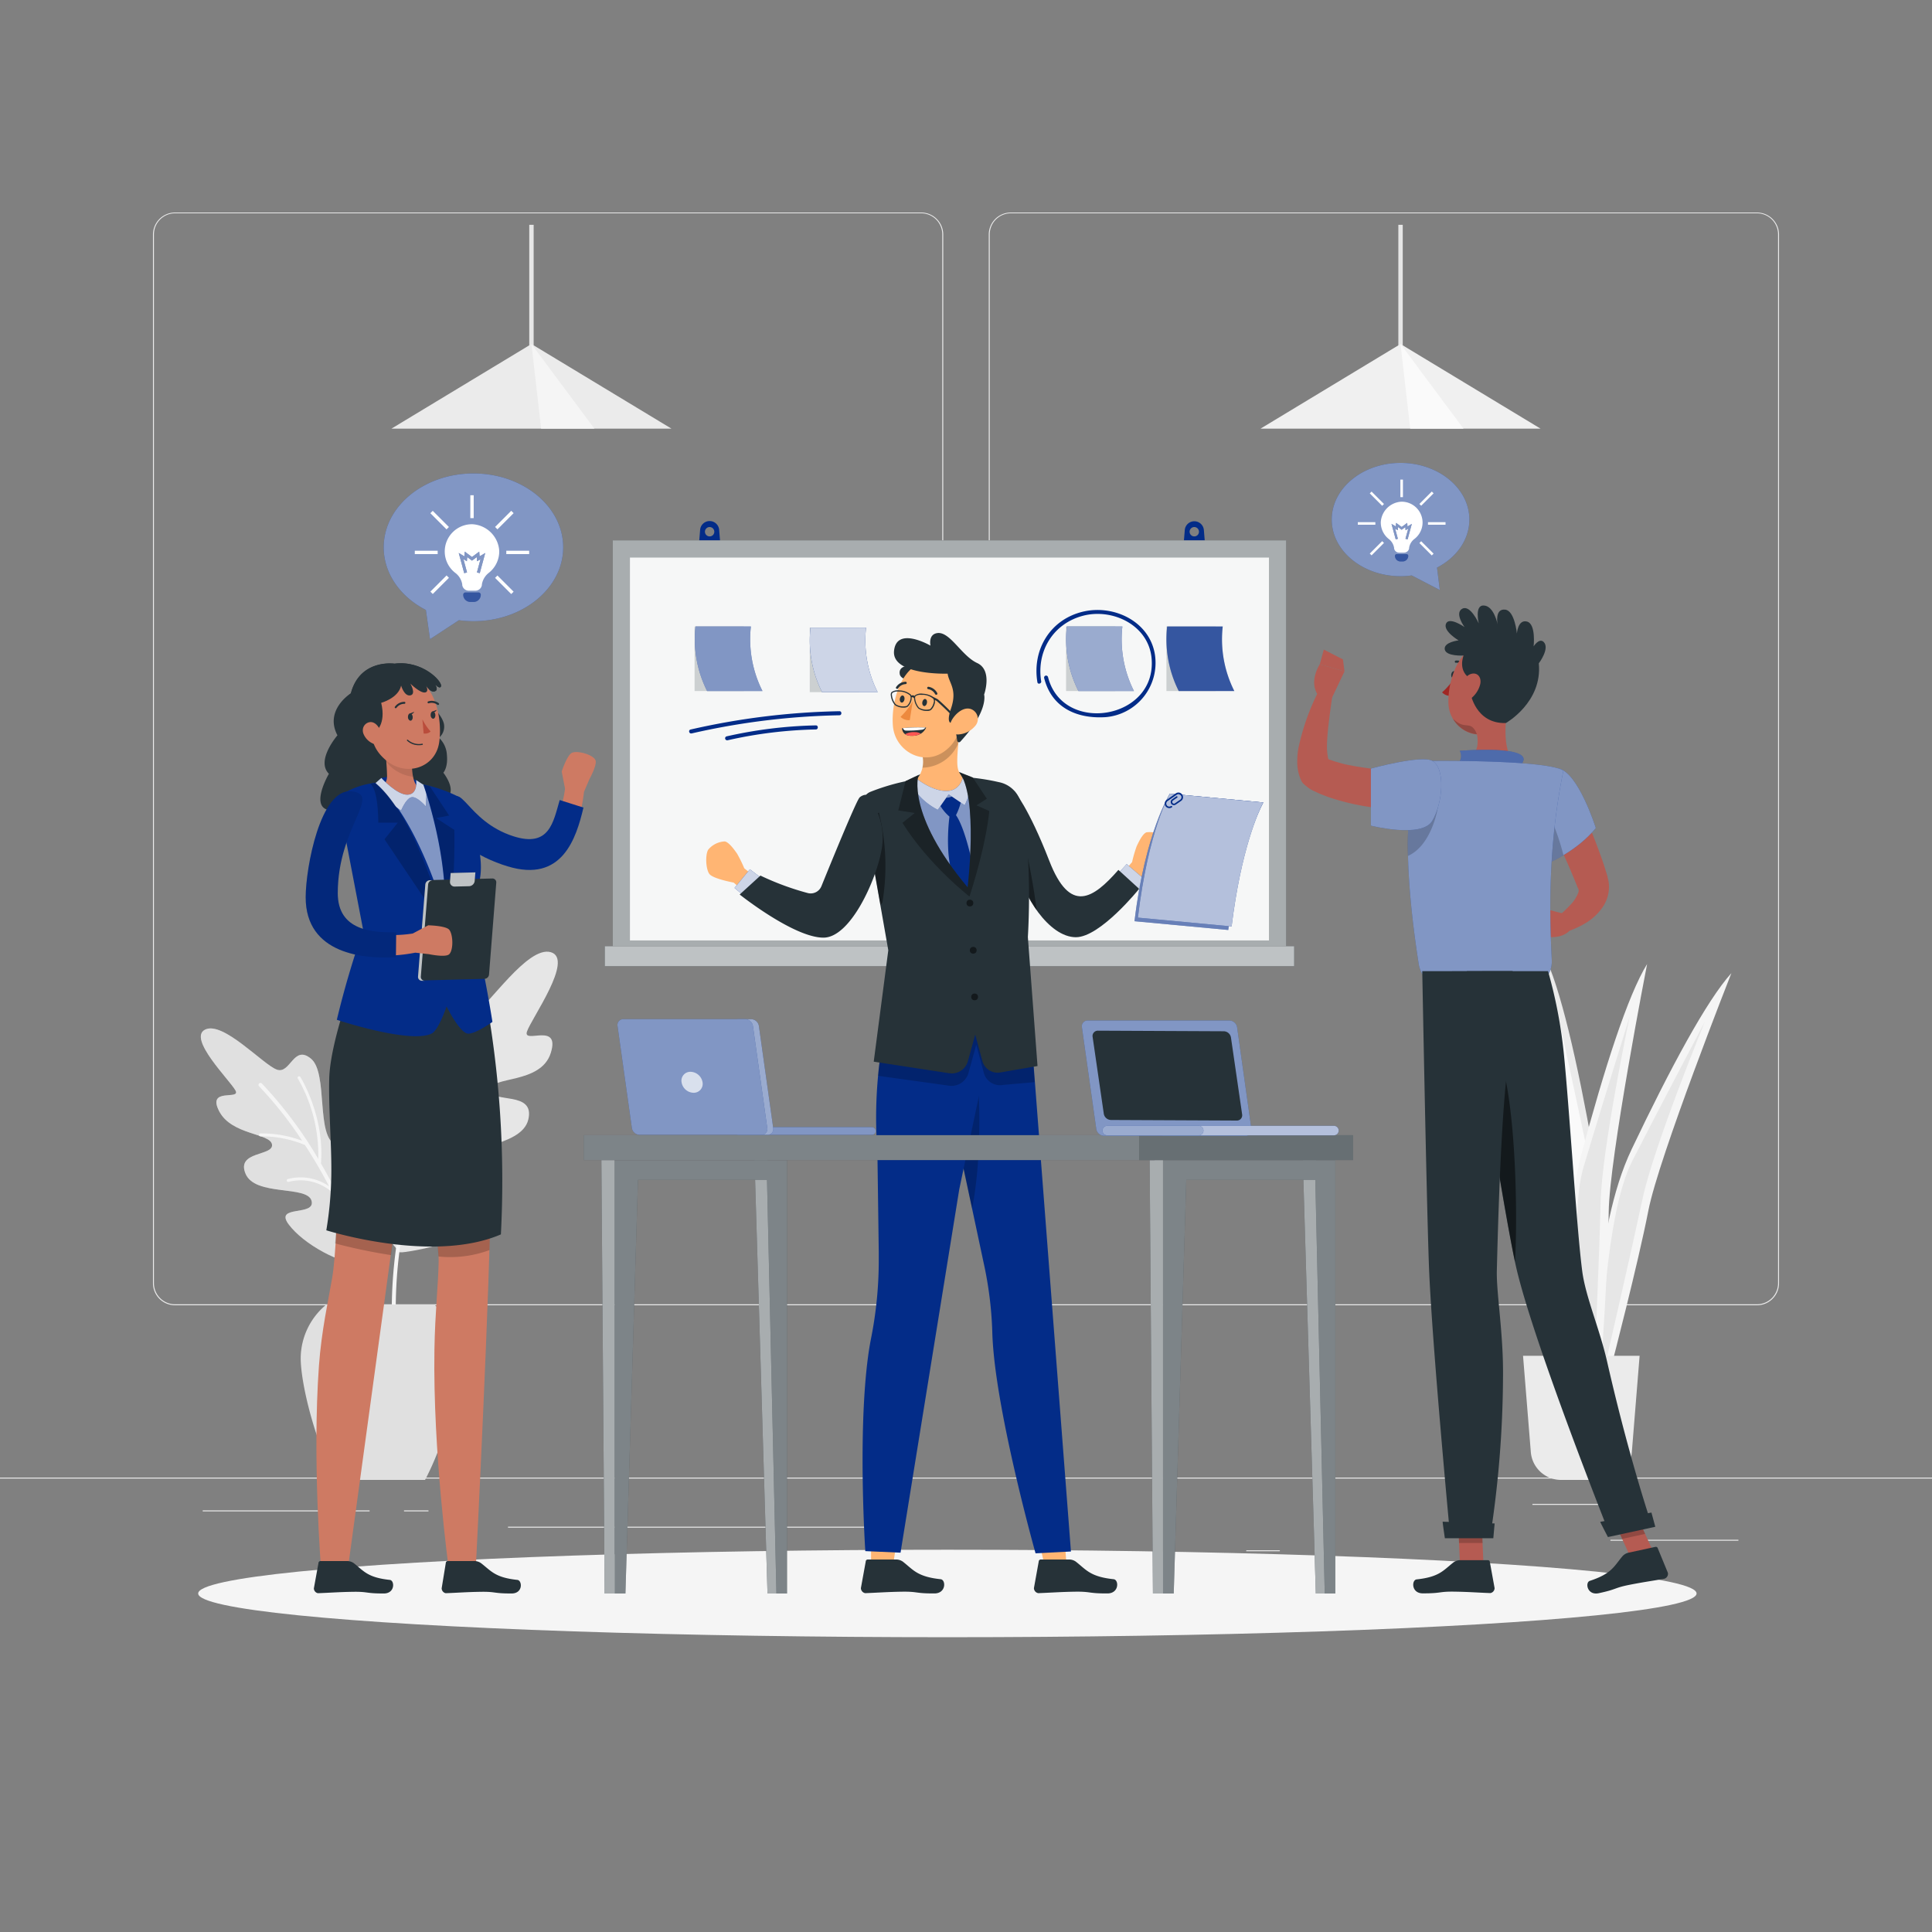 <svg xmlns="http://www.w3.org/2000/svg" viewBox="0 0 500 500"><rect x="0" y="0" width="500" height="500" fill="#808080" stroke="none"/><g id="freepik--background-complete--inject-17"><rect x="416.78" y="398.49" width="33.12" height="0.25" style="fill:#ebebeb"></rect><rect x="322.53" y="401.21" width="8.69" height="0.25" style="fill:#ebebeb"></rect><rect x="396.59" y="389.21" width="19.19" height="0.25" style="fill:#ebebeb"></rect><rect x="52.46" y="390.89" width="43.19" height="0.25" style="fill:#ebebeb"></rect><rect x="104.56" y="390.89" width="6.33" height="0.25" style="fill:#ebebeb"></rect><rect x="131.47" y="395.11" width="93.68" height="0.25" style="fill:#ebebeb"></rect><path d="M238.4,337.8H45.3a5.71,5.71,0,0,1-5.71-5.71V60.66A5.71,5.71,0,0,1,45.3,55H238.4a5.71,5.71,0,0,1,5.71,5.71V332.09A5.71,5.71,0,0,1,238.4,337.8ZM45.3,55.2a5.47,5.47,0,0,0-5.46,5.46V332.09a5.47,5.47,0,0,0,5.46,5.46H238.4a5.47,5.47,0,0,0,5.46-5.46V60.66a5.47,5.47,0,0,0-5.46-5.46Z" style="fill:#ebebeb"></path><path d="M454.7,337.8H261.6a5.71,5.71,0,0,1-5.71-5.71V60.66A5.71,5.71,0,0,1,261.6,55H454.7a5.71,5.71,0,0,1,5.71,5.71V332.09A5.71,5.71,0,0,1,454.7,337.8ZM261.6,55.2a5.47,5.47,0,0,0-5.46,5.46V332.09a5.47,5.47,0,0,0,5.46,5.46H454.7a5.47,5.47,0,0,0,5.46-5.46V60.66a5.47,5.47,0,0,0-5.46-5.46Z" style="fill:#ebebeb"></path><rect y="382.4" width="500" height="0.25" style="fill:#ebebeb"></rect><path d="M412.85,352.83s-.67-34.22,9.4-55.36,19.46-38.58,25.83-45.62c0,0-18.79,47.64-21.47,61.39s-9.4,39.59-9.4,39.59Z" style="fill:#f5f5f5"></path><path d="M414.36,351.32s.84-36.74,8.05-50.83,18.79-36.06,18.79-36.06S428,296.64,425.1,310.22s-9.23,41.1-9.23,41.1Z" style="fill:#e6e6e6"></path><path d="M407.76,354.36s.67-34.22-9.39-55.36-19.46-38.58-25.84-45.63c0,0,18.79,47.64,21.48,61.4s9.39,39.59,9.39,39.59Z" style="fill:#f0f0f0"></path><path d="M406.25,352.85s-.84-36.74-8.05-50.83S379.41,266,379.41,266s13.25,32.2,16.11,45.79,9.22,41.1,9.22,41.1Z" style="fill:#e0e0e0"></path><path d="M406.66,353.59s9.73-32.82,5.64-55.87-8.51-42.36-12.79-50.85c0,0,5.46,50.92,4.4,64.9s-1.46,40.66-1.46,40.66Z" style="fill:#ebebeb"></path><path d="M405.6,351.73s8.95-35.64,5.74-51.14-8.54-39.76-8.54-39.76,4.22,34.57,3.36,48.43-2,42.07-2,42.07Z" style="fill:#fafafa"></path><path d="M410,355.19s-6.88-33.52-.83-56.14,12.11-41.48,17.1-49.56c0,0-9.81,50.26-9.94,64.27s-2,40.64-2,40.64Z" style="fill:#f5f5f5"></path><path d="M411.16,353.43s-5.86-36.27-1.33-51.44,11.92-38.88,11.92-38.88-7.18,34.08-7.51,48-1.59,42.09-1.59,42.09Z" style="fill:#e6e6e6"></path><path d="M414.52,383H404a7.85,7.85,0,0,1-7.84-7.38l-2-24.74h30.17l-2,24.74A7.86,7.86,0,0,1,414.52,383Z" style="fill:#ebebeb"></path><path d="M102.75,323.32c.13.14-.56,1.1,2.23.68,6.87-1,18.83-3.82,22.16-10.89,4.76-10.09-10-6.41-9.48-11.56s17.29-4.26,19.07-11.83-9.6-4-9.75-7.65,13-1.4,15.56-9.56-7.3-2.16-6.16-5.55,12.23-18.75,6.19-20.53-16.2,14-20.13,16.2S115,252,110.36,257.44s2.74,24.42-3.23,28.11c-4.44,2.74-3.19-4.82-9-3.41C90.12,284.06,92.8,312.18,102.75,323.32Z" style="fill:#e6e6e6"></path><path d="M124,282.11a23.81,23.81,0,0,0-5.94,1.22,45.89,45.89,0,0,1,4.22-5.43.51.51,0,0,0,0-.72.52.52,0,0,0-.72,0,59.4,59.4,0,0,0-8.46,12.27c-2.16-13,3.29-24.39,3.35-24.51a.38.38,0,0,0-.18-.51.38.38,0,0,0-.51.17c-.06.13-5.88,12.27-3.24,25.93-.7,1.34-1.41,2.77-2.11,4.31a96.34,96.34,0,0,0-5.8,17,35,35,0,0,1-4.06-15.54.38.38,0,0,0-.39-.37.37.37,0,0,0-.37.39,35.21,35.21,0,0,0,4.55,16.59A118.72,118.72,0,0,0,101.72,348a.51.51,0,0,0,.54.48h.06a.51.51,0,0,0,.41-.54c-1.26-18.29,1.48-33,5.26-44.13a14.05,14.05,0,0,1,8.13-4.64.41.41,0,0,0,.32-.43.38.38,0,0,0-.44-.32,14.34,14.34,0,0,0-7.41,3.68,84.79,84.79,0,0,1,8.68-17.64,20.8,20.8,0,0,1,6.75-1.59.38.38,0,1,0-.06-.76Z" style="fill:#f5f5f5"></path><path d="M94,327.22c-5.71.11-15.46-5.2-19.29-10.35s7-2,5.92-6.1-14.59-1.07-17.08-7,7.23-4.53,6.85-7.54-10.46-2.4-13.69-8.66,5.63-2.75,4.24-5.34-12.5-13.51-7.85-15.78,15,9.09,18.54,10.36,4.3-6.59,8.84-2.83,1.14,20.17,6.48,22.34c4,1.61,2.29-5.91,6.87-4C101.8,295.67,96.27,327.17,94,327.22Z" style="fill:#e0e0e0"></path><g style="opacity:0.3"><path d="M94,327.22c-5.71.11-15.46-5.2-19.29-10.35s7-2,5.92-6.1-14.59-1.07-17.08-7,7.23-4.53,6.85-7.54-10.46-2.4-13.69-8.66,5.63-2.75,4.24-5.34-12.5-13.51-7.85-15.78,15,9.09,18.54,10.36,4.3-6.59,8.84-2.83,1.14,20.17,6.48,22.34c4,1.61,2.29-5.91,6.87-4C101.8,295.67,96.27,327.17,94,327.22Z" style="fill:#e0e0e0"></path></g><path d="M92.06,320.37a.44.44,0,0,0,.21-.17,30.1,30.1,0,0,0,2.56-15.3.4.4,0,0,0-.41-.36.38.38,0,0,0-.35.42,30.46,30.46,0,0,1-2.32,14.54,116,116,0,0,0-8.69-18.39c1-12.26-5.27-22.3-5.34-22.4a.37.37,0,0,0-.52-.12.39.39,0,0,0-.12.53,39.68,39.68,0,0,1,5.29,20.81,106.71,106.71,0,0,0-14.6-19.52.52.52,0,0,0-.72,0,.51.51,0,0,0,0,.72A99,99,0,0,1,78.2,295.23a29.72,29.72,0,0,0-10.79-1.9.38.38,0,0,0-.38.39.39.39,0,0,0,.38.37h0a29.23,29.23,0,0,1,11.51,2.24A123.23,123.23,0,0,1,85.15,307a12.94,12.94,0,0,0-10.65-1.87.38.38,0,0,0-.28.47.4.4,0,0,0,.47.27A12.31,12.31,0,0,1,86,308.6,103.33,103.33,0,0,1,97,350.45a.51.51,0,0,0,.51.49h0a.51.51,0,0,0,.49-.53A100.09,100.09,0,0,0,92.06,320.37Z" style="fill:#f5f5f5"></path><path d="M110,383c5.45-10.24,9-25.05,9-31.54a18.11,18.11,0,0,0-6.65-13.85H84.47a18.11,18.11,0,0,0-6.65,13.85c0,6.49,3.58,21.3,9,31.54Z" style="fill:#e0e0e0"></path><rect x="136.97" y="58.18" width="1.14" height="33.91" style="fill:#e6e6e6"></rect><polygon points="101.31 110.93 137.54 89.03 173.77 110.93 101.31 110.93" style="fill:#ebebeb"></polygon><polygon points="140.04 110.93 137.54 89.03 153.83 110.93 140.04 110.93" style="fill:#f5f5f5"></polygon><rect x="361.89" y="58.18" width="1.14" height="33.91" style="fill:#e6e6e6"></rect><polygon points="326.23 110.93 362.46 89.03 398.69 110.93 326.23 110.93" style="fill:#f0f0f0"></polygon><polygon points="364.96 110.93 362.46 89.03 378.75 110.93 364.96 110.93" style="fill:#fafafa"></polygon></g><g id="freepik--Shadow--inject-17"><ellipse id="freepik--path--inject-17" cx="245.18" cy="412.39" rx="193.89" ry="11.32" style="fill:#f5f5f5"></ellipse></g><g id="freepik--Board--inject-17"><path d="M186.12,137.16a2.47,2.47,0,0,0-4.93,0l-.26,3.18h5.45Zm-2.47,1.66a1.21,1.21,0,1,1,1.21-1.2A1.2,1.2,0,0,1,183.65,138.82Z" style="fill:#032C88"></path><path d="M311.56,137.16a2.48,2.48,0,0,0-4.94,0l-.26,3.18h5.46Zm-2.47,1.66a1.21,1.21,0,1,1,1.2-1.2A1.2,1.2,0,0,1,309.09,138.82Z" style="fill:#032C88"></path><rect x="158.57" y="139.84" width="174.3" height="108" style="fill:#263238"></rect><rect x="158.57" y="139.84" width="174.3" height="108" style="fill:#fff;opacity:0.6"></rect><rect x="163.03" y="144.3" width="165.38" height="99.08" style="fill:#fff;opacity:0.9"></rect><rect x="156.52" y="244.87" width="178.41" height="5.18" style="fill:#263238"></rect><rect x="156.52" y="244.87" width="178.41" height="5.18" style="fill:#fff;opacity:0.7"></rect><rect x="179.76" y="162.13" width="12.72" height="16.71" style="fill:#263238;opacity:0.2"></rect><path d="M197.33,178.84a29.72,29.72,0,0,1-3-16.71H180a29.72,29.72,0,0,0,3,16.71Z" style="fill:#032C88"></path><path d="M197.33,178.84a29.72,29.72,0,0,1-3-16.71H180a29.72,29.72,0,0,0,3,16.71Z" style="fill:#fff;opacity:0.5"></path><rect x="301.87" y="162.13" width="12.72" height="16.71" style="fill:#263238;opacity:0.2"></rect><path d="M319.44,178.84a29.72,29.72,0,0,1-3-16.71H302.06a29.72,29.72,0,0,0,3,16.71Z" style="fill:#032C88"></path><path d="M319.44,178.84a29.72,29.72,0,0,1-3-16.71H302.06a29.72,29.72,0,0,0,3,16.71Z" style="fill:#fff;opacity:0.2"></path><rect x="209.57" y="162.42" width="12.72" height="16.71" style="fill:#263238;opacity:0.2"></rect><path d="M227.14,179.13a29.62,29.62,0,0,1-3-16.71H209.76a29.72,29.72,0,0,0,3,16.71Z" style="fill:#032C88"></path><path d="M227.14,179.13a29.62,29.62,0,0,1-3-16.71H209.76a29.72,29.72,0,0,0,3,16.71Z" style="fill:#fff;opacity:0.8"></path><rect x="275.9" y="162.13" width="12.72" height="16.71" style="fill:#263238;opacity:0.2"></rect><path d="M293.47,178.84a29.72,29.72,0,0,1-3-16.71H276.1a29.62,29.62,0,0,0,3,16.71Z" style="fill:#032C88"></path><path d="M293.47,178.84a29.72,29.72,0,0,1-3-16.71H276.1a29.62,29.62,0,0,0,3,16.71Z" style="fill:#fff;opacity:0.6"></path><path d="M269.47,176.38c-1.28-7.74,3-14.93,10.72-17s17.07,2.41,17.84,11c1.41,15.85-23,19.83-26.8,4.85a.49.49,0,0,0-1,.26c1.91,7.57,8.31,10.57,15.86,10.11a14.1,14.1,0,0,0,12.83-16c-1.24-8.63-10.42-13.14-18.44-11.35-8.61,1.93-13.42,9.83-12,18.32.11.63,1.06.37,1-.26Z" style="fill:#032C88"></path><path d="M179,189.81a186.47,186.47,0,0,1,38.24-4.7c.67,0,.68-1.07,0-1.05a187.82,187.82,0,0,0-38.52,4.74c-.66.16-.38,1.17.28,1Z" style="fill:#032C88"></path><path d="M188.27,191.59a113.62,113.62,0,0,1,22.87-2.81c.67,0,.68-1.07,0-1.05A114.78,114.78,0,0,0,188,190.58a.52.52,0,0,0,.27,1Z" style="fill:#032C88"></path></g><g id="freepik--character-3--inject-17"><path d="M376.73,174.71c-.1.48-.43.82-.75.75s-.49-.5-.39-1,.43-.82.75-.76S376.83,174.23,376.73,174.71Z" style="fill:#263238"></path><path d="M376.34,175.54a17.63,17.63,0,0,1-3.13,3.64,2.82,2.82,0,0,0,2.21.9Z" style="fill:#a02724"></path><path d="M379,172.39a.31.31,0,0,0,.2-.07.3.3,0,0,0,0-.41,2.87,2.87,0,0,0-2.46-.95.28.28,0,0,0-.23.33.27.27,0,0,0,.33.23h0a2.33,2.33,0,0,1,1.93.78A.3.3,0,0,0,379,172.39Z" style="fill:#263238"></path><path d="M390.43,181.47c-.87,4.46-1.74,12.61,1.37,15.58,0,0-1.21,4.52-9.49,4.52-9.09,0-4.34-4.52-4.34-4.52,5-1.18,4.83-4.86,4-8.32Z" style="fill:#b55b52"></path><path d="M393,177c-1.56,5.83-2.18,9.33-5.78,11.75-5.42,3.65-12.16-.54-12.37-6.72-.19-5.57,2.4-14.17,8.66-15.35A8.24,8.24,0,0,1,393,177Z" style="fill:#b55b52"></path><path d="M380.55,179.37s1.3,8,9.17,7.75c0,0,9.51-5.35,8.52-15.45,0,0,3-3.95,1.2-5.59-1.17-1-2.54,1.2-2.54,1.2s.66-5.79-1.71-6.42-2.62,3.09-2.62,3.09-.55-5.86-3-6.17c-2.82-.36-2,3.79-2,3.79s-.92-4.88-3.68-4.87c-2.3,0-1.19,4.64-1.19,4.64s-2.18-4.93-4.27-3.8.59,4.75.59,4.75-4-2.81-4.8-.87,3.26,4.31,3.26,4.31-3.9.45-3.58,2.33,4.88,1.59,4.88,1.59S377,173.9,381,175.9Z" style="fill:#263238"></path><path d="M383.05,177.19a6.78,6.78,0,0,1-2.45,3.63c-1.58,1.18-2.77,0-2.66-1.77.11-1.61,1.05-4.17,2.8-4.65S383.51,175.44,383.05,177.19Z" style="fill:#b55b52"></path><path d="M380.19,187.8c-1.41-.25-2.08.07-4.17-1.78a8.15,8.15,0,0,0,6.19,4C382.14,189.79,381.52,188,380.19,187.8Z" style="opacity:0.2"></path><path d="M406.18,202.65c1.57,3.1,3,6.17,4.35,9.32s2.61,6.34,3.77,9.6c.6,1.62,1.12,3.28,1.64,5l.1.31,0,.16.07.27a7.79,7.79,0,0,1,.22,1.09,8.55,8.55,0,0,1,0,2.26,9.33,9.33,0,0,1-1.39,3.85,14.2,14.2,0,0,1-4.67,4.43,19.21,19.21,0,0,1-2.55,1.31,18.92,18.92,0,0,1-2.69,1l-1.89-4a33.35,33.35,0,0,0,3.29-3.09,9.14,9.14,0,0,0,2-3.07,1.46,1.46,0,0,0,.09-.93.89.89,0,0,0-.12-.26s-.05-.09-.07-.14l-.07-.17-.12-.28c-.59-1.51-1.23-3-1.87-4.53-1.3-3-2.67-6-4.06-9l-4.19-9Z" style="fill:#b55b52"></path><path d="M405.27,236.62l-4.35-1.13-.25,7s3.41.5,5.49-1.58Z" style="fill:#b55b52"></path><polygon points="394.75 234.31 395.74 240.47 400.67 242.52 400.92 235.49 394.75 234.31" style="fill:#ffc3bd"></polygon><path d="M368.26,199.67c-1.71,0-3.67,0-5.5-.14s-3.72-.21-5.57-.38-3.67-.38-5.44-.68c-.91-.12-1.77-.32-2.65-.47s-1.73-.38-2.55-.63l-1.23-.35-1.17-.41-.34-.11a3.87,3.87,0,0,1-.17-.69,14,14,0,0,1-.22-2.3c-.06-3.39.85-9.55,1.36-13.25l-3.83-.8a59.39,59.39,0,0,0-4.95,14.3,20.07,20.07,0,0,0-.27,3.57,11.53,11.53,0,0,0,.94,4.49c.4.87.62,1,1.58,1.79a7.82,7.82,0,0,0,1.56,1l.78.36c.52.23,1,.48,1.56.69l1.55.59a60.24,60.24,0,0,0,12.41,2.81c2.06.23,4.11.44,6.17.53s4.05.15,6.26.06Z" style="fill:#b55b52"></path><path d="M344.69,180.64l3.26-6.88-6.39-1.85s-3,4.49-.39,8.1Z" style="fill:#b55b52"></path><polygon points="347.56 170.66 342.6 168.11 341.56 171.91 347.95 173.76 347.56 170.66" style="fill:#b55b52"></polygon><path d="M377.38,197.52a2.73,2.73,0,0,0,.41-3.21s21.1-1.75,15.6,3.83Z" style="fill:#032C88"></path><path d="M377.38,197.52a2.73,2.73,0,0,0,.41-3.21s21.1-1.75,15.6,3.83Z" style="fill:#fff;opacity:0.3"></path><path d="M401,223.23s7.28-3.1,12-8.93c0,0-4.54-14.49-9.71-15.44S401,223.23,401,223.23Z" style="fill:#032C88"></path><path d="M401,223.23s7.28-3.1,12-8.93c0,0-4.54-14.49-9.71-15.44S401,223.23,401,223.23Z" style="fill:#fff;opacity:0.5"></path><path d="M400.15,209.15a137.69,137.69,0,0,0,.81,14.08,34,34,0,0,0,3.66-1.93A63.19,63.19,0,0,0,400.15,209.15Z" style="opacity:0.2"></path><path d="M404.6,199.47c-4.12,20.08-3.54,38.13-3,49a6.82,6.82,0,0,1-5.75,7.1,83.92,83.92,0,0,1-23-.37,6.82,6.82,0,0,1-5.69-5.72c-4.78-30.77-2.34-43.06-.77-49.05a4.72,4.72,0,0,1,4.57-3.51C379.45,196.86,401.25,197.06,404.6,199.47Z" style="fill:#032C88"></path><path d="M404.6,199.47c-4.12,20.08-3.54,38.13-3,49a6.82,6.82,0,0,1-5.75,7.1,83.92,83.92,0,0,1-23-.37,6.82,6.82,0,0,1-5.69-5.72c-4.78-30.77-2.34-43.06-.77-49.05a4.72,4.72,0,0,1,4.57-3.51C379.45,196.86,401.25,197.06,404.6,199.47Z" style="fill:#fff;opacity:0.5"></path><path d="M365.72,203.66a83.35,83.35,0,0,0-1.33,17.85c6.2-2.79,7.69-12.36,7.69-12.36l-2.79-6.34Z" style="opacity:0.2"></path><path d="M370.69,196.9c-2.83-1.58-15.9,2-15.9,2v14.78s13.1,3.31,15.85-1.2S374.15,198.83,370.69,196.9Z" style="fill:#032C88"></path><path d="M370.69,196.9c-2.83-1.58-15.9,2-15.9,2v14.78s13.1,3.31,15.85-1.2S374.15,198.83,370.69,196.9Z" style="fill:#fff;opacity:0.5"></path><polygon points="383.98 406.15 377.89 406.15 377.29 392.05 383.37 392.05 383.98 406.15" style="fill:#b55b52"></polygon><polygon points="428.65 403.33 422.7 404.62 416.73 391.49 422.68 390.2 428.65 403.33" style="fill:#b55b52"></polygon><polygon points="377.29 392.06 377.6 399.32 383.69 399.32 383.38 392.06 377.29 392.06" style="opacity:0.2"></polygon><polygon points="422.68 390.2 416.73 391.49 419.81 398.26 425.76 396.97 422.68 390.2" style="opacity:0.2"></polygon><path d="M379.62,251.34s8.81,58.49,12.6,75.91c4.16,19.08,24.52,70.23,24.52,70.23l10.89-2.35s-5.85-17-11.7-42.69c-1.95-8.57-5.58-16.79-6.45-23.46-1.46-11.17-3.29-41.65-4.75-56.18a122.75,122.75,0,0,0-4.1-21.46Z" style="fill:#263238"></path><path d="M414.13,393.85c-.05,0,2,3.94,2,3.94l12.26-2.66-1-3.68Z" style="fill:#263238"></path><path d="M384,267.92c8,1.56,9,43.32,8.08,58.63-2.3-10.82-7.58-43.63-9.88-58.42A2.72,2.72,0,0,1,384,267.92Z" style="opacity:0.5"></path><path d="M368.08,251.34s1.06,57.48,1.72,76c.69,19.3,5.53,70.53,5.53,70.53h10.31a276.75,276.75,0,0,0,3.34-41.6c.12-11.24-1.74-21.49-1.6-27.46.25-10.15,1-38.11,2.69-51.75a193.88,193.88,0,0,0,1.4-25.76Z" style="fill:#263238"></path><path d="M373.35,393.81c-.05,0,.58,4.28.58,4.28h12.54l.34-3.82Z" style="fill:#263238"></path><path d="M378.05,403.77h7a.53.53,0,0,1,.53.52L386.8,411a1.32,1.32,0,0,1-1.06,1.28.85.85,0,0,1-.23,0c-2.89-.1-5.43-.31-9-.36-4.26-.07-3.28.45-8.3.44-3,0-2.91-3.46-1.6-3.61,6-.64,6.95-2.4,9.62-4.46A3.06,3.06,0,0,1,378.05,403.77Z" style="fill:#263238"></path><path d="M421.57,401.81l6.84-1.48a.52.52,0,0,1,.63.39l2.61,6.33a1.33,1.33,0,0,1-.76,1.47.94.94,0,0,1-.22.07c-2.85.51-5.38.85-8.92,1.55-4.18.83-3.11,1.14-8,2.18-3,.63-3.57-2.77-2.32-3.19,5.73-1.88,6.29-3.8,8.46-6.38A3,3,0,0,1,421.57,401.81Z" style="fill:#263238"></path></g><g id="freepik--character-2--inject-17"><path d="M288.9,227.8l4.08-4.68a33.21,33.21,0,0,1,1.18-4.09c.48-1,1.51-3.27,2.56-3.63a5.9,5.9,0,0,1,4.6,1.36c1,1.19,1.5,4.81.8,6.22s-5.79,3.31-5.79,3.31l-4,5Z" style="fill:#ffb573"></path><polygon points="288.02 227.52 291.59 223.63 296.36 227.7 292.49 232.26 288.02 227.52" style="fill:#032C88"></polygon><polygon points="288.02 227.52 291.59 223.63 296.36 227.7 292.49 232.26 288.02 227.52" style="fill:#fff;opacity:0.8"></polygon><path d="M262.47,204.71s3.72,4.24,9.09,18.08,11.34,9.81,17.88,2.34l5.37,4.9s-10.05,12.52-16.37,12.52c-7,0-13.88-10.92-15.25-18.54S262.47,204.71,262.47,204.71Z" style="fill:#263238"></path><path d="M263.78,212.72l-2-1.67-.93,5.33c.13,1.54.31,3.05.56,4.42.78,4.35,3.73,10,6.89,14.79A175.26,175.26,0,0,0,263.78,212.72Z" style="opacity:0.4"></path><path d="M235.31,172.26s-2.84,0-2.46,2.19c.47,2.82,10.09,2,10.09,2l-2.56-3.37Z" style="fill:#263238"></path><polygon points="274.99 391.2 275.96 404.31 270.14 404.31 267.28 391.67 274.99 391.2" style="fill:#ffb573"></polygon><path d="M276.52,403.6h-7.15a.53.53,0,0,0-.55.52L267.58,411a1.35,1.35,0,0,0,1.08,1.3l.23,0c2.95-.11,5.55-.31,9.23-.37,4.35-.07,3.35.47,8.47.45,3.09,0,3-3.53,1.63-3.68-6.12-.65-7.09-2.45-9.81-4.56A3,3,0,0,0,276.52,403.6Z" style="fill:#263238"></path><path d="M277.16,401.53,268,402s-9.22-32.81-10.93-52.75c-.12-1.37-.2-2.69-.25-3.94a96.78,96.78,0,0,0-2-17.31l-.43-2-5-23.49h0l-1-4.48s-5.71-9.56-5.5-24.1a55.66,55.66,0,0,1,1.49-12,1.59,1.59,0,0,0,.08-.33l22,.64.84,10.86Z" style="fill:#032C88"></path><path d="M251.57,312.8c3-15.26,1.52-33.36,1.52-33.36l-4.5,1.8-3,8.42s0,.68,0,1.8a36.05,36.05,0,0,0,2.81,6.55Z" style="opacity:0.2"></path><polygon points="233.16 391.2 231.25 404.31 225.43 404.31 225.46 391.67 233.16 391.2" style="fill:#ffb573"></polygon><path d="M231.74,403.6h-7.15a.52.52,0,0,0-.54.52L222.8,411a1.35,1.35,0,0,0,1.08,1.3l.24,0c2.95-.11,5.54-.31,9.23-.37,4.34-.07,3.34.47,8.47.45,3.08,0,3-3.53,1.63-3.68-6.12-.65-7.09-2.45-9.81-4.56A3.06,3.06,0,0,0,231.74,403.6Z" style="fill:#263238"></path><path d="M257.86,262.25l-1.68,8-6.82,32.28-1.11,5.3-15.19,94-9.12-.4s-2-30.29.73-50.46c.21-1.59.47-3.12.75-4.56a103.06,103.06,0,0,0,2-20.42l0-2L227.07,298a115.38,115.38,0,0,1,1-26.21,72.18,72.18,0,0,1,2.36-10.19l14,.33Z" style="fill:#032C88"></path><path d="M267.76,280.06l-8.1.71a4.34,4.34,0,0,1-5.05-3.11l-.26-1-1.7-6.28-2,7.27a4.58,4.58,0,0,1-5.07,3.33l-4.48-.64-13.86-1.92a75.75,75.75,0,0,1,3.21-16.85l14,.33a1.59,1.59,0,0,0,.08-.33l22,.64Z" style="opacity:0.2"></path><path d="M229.89,245.93l-3.77,28.83,19.59,3a4.32,4.32,0,0,0,4.78-3.13l1.9-6.86,1.85,6.83a4.08,4.08,0,0,0,4.75,2.93l9.52-1.64-2.5-33.4s1.43-21.39-1.91-35.08a7.34,7.34,0,0,0-5.63-5,56.06,56.06,0,0,0-33.19,2.51,3.2,3.2,0,0,0-2,3.35Z" style="fill:#263238"></path><circle cx="251.01" cy="233.71" r="0.88" style="opacity:0.5"></circle><circle cx="251.87" cy="245.93" r="0.88" style="opacity:0.5"></circle><circle cx="252.23" cy="258" r="0.88" style="opacity:0.5"></circle><path d="M237.69,200.57a18.7,18.7,0,0,1,10.57-.74l2.16,1.24.77,2.41-2.75,2.16-6.48.66-5.36-2.22.29-2.38Z" style="fill:#263238"></path><path d="M237.16,201.81a7.15,7.15,0,0,0,1.59-6.13l9.71-7.87c-1.37,13.12-.7,10.74,1.25,14.51,0,0-1.35,4.38-8.93,3C235.87,204.45,237.16,201.81,237.16,201.81Z" style="fill:#ffb573"></path><path d="M238.75,195.68l9.71-7.87c-.25,1.91-.45,3.49-.58,4.87a10.34,10.34,0,0,1-9.16,6A6.53,6.53,0,0,0,238.75,195.68Z" style="opacity:0.2"></path><path d="M250.09,181.61c-1.37,6.27-1.86,10-5.56,12.75-5.57,4.14-12.93,0-13.45-6.53-.47-5.93,1.86-15.16,8.44-16.71a8.76,8.76,0,0,1,10.57,10.49Z" style="fill:#ffb573"></path><path d="M239.9,181.89c-.08.52-.42.9-.75.84s-.55-.51-.46-1,.41-.89.75-.83S240,181.38,239.9,181.89Z" style="fill:#263238"></path><path d="M234.08,181c-.08.51-.42.88-.75.83s-.55-.51-.46-1,.41-.9.75-.84S234.16,180.47,234.08,181Z" style="fill:#263238"></path><path d="M236.21,181.52a18.29,18.29,0,0,1-3.15,4,3,3,0,0,0,2.39.85Z" style="fill:#ed893e"></path><path d="M242.28,179.79a.43.43,0,0,0,.16,0,.33.33,0,0,0,.12-.42,3.08,3.08,0,0,0-2.27-1.63.3.3,0,0,0-.33.28.31.31,0,0,0,.28.34h0a2.41,2.41,0,0,1,1.78,1.31A.33.33,0,0,0,242.28,179.79Z" style="fill:#263238"></path><path d="M232.18,178.28a.26.26,0,0,0,.26-.13,2.43,2.43,0,0,1,1.9-1.1.32.32,0,0,0,.32-.3.3.3,0,0,0-.3-.31,3,3,0,0,0-2.44,1.37.28.28,0,0,0,.07.41h0A.27.27,0,0,0,232.18,178.28Z" style="fill:#263238"></path><path d="M233.46,188.46a37.13,37.13,0,0,1,6.24-.17c-.6,1.23-1.67,2.22-4,2.14S233.46,188.46,233.46,188.46Z" style="fill:#263238"></path><path d="M236.83,189.48a4.65,4.65,0,0,0-2.59.53,2.62,2.62,0,0,0,1.44.41,4.65,4.65,0,0,0,2.59-.53A2.54,2.54,0,0,0,236.83,189.48Z" style="fill:#ff5652"></path><path d="M233.68,188.43a.86.86,0,0,0,.68.64,27.68,27.68,0,0,0,4.07-.2,1.36,1.36,0,0,0,1.07-.58A41.87,41.87,0,0,0,233.68,188.43Z" style="fill:#fff"></path><polygon points="237.14 208.74 239.72 217.15 245.72 225.81 250.64 230.93 252.48 223.43 251.89 207.77 251.79 204.4 250.42 202.46 248.23 204.38 246.37 205.09 243.64 205.12 236.47 202.94 237.14 208.74" style="fill:#032C88"></polygon><polygon points="237.14 208.74 239.72 217.15 245.72 225.81 250.64 230.93 252.48 223.43 251.89 207.77 251.79 204.4 250.42 202.46 248.23 204.38 246.37 205.09 243.64 205.12 236.47 202.94 237.14 208.74" style="fill:#032C88;opacity:0.8"></polygon><polygon points="237.14 208.74 239.72 217.15 245.72 225.81 250.64 230.93 252.48 223.43 251.89 207.77 251.79 204.4 250.42 202.46 248.23 204.38 246.37 205.09 243.64 205.12 236.47 202.94 237.14 208.74" style="fill:#fff;opacity:0.5"></polygon><path d="M242.93,207.77a11.46,11.46,0,0,0,2.79,3.57s-1.2,8.56.64,14.56l4.28,5,1.25-6.22s-1.91-10-4.48-13.72a15.7,15.7,0,0,0,1.42-4.1l-1.53-1.25s-2.13,1.52-3.41.46Z" style="fill:#032C88"></path><path d="M237,201.34s4,3.37,7.93,3.37,4.41-4.14,4.41-4.14l1.68,1.81a11.88,11.88,0,0,1-1.37,6l-4.14-2.8-2.81,4a16.88,16.88,0,0,1-6.55-5.91Z" style="fill:#032C88"></path><path d="M237,201.34s4,3.37,7.93,3.37,4.41-4.14,4.41-4.14l1.68,1.81a11.88,11.88,0,0,1-1.37,6l-4.14-2.8-2.81,4a16.88,16.88,0,0,1-6.55-5.91Z" style="fill:#fff;opacity:0.8"></path><path d="M237.69,200.57s-3.24,10,12.73,29.07c0,0,2.86-23.37-2.16-29.81l3.49,1.38,3.64,5.5-2.67,1.71,3.3,1.47s-.47,7.57-5.11,22.14c0,0-10.5-8.12-17.36-19.08l3.19-2.55-4.27-.67,1.9-7.59Z" style="fill:#263238"></path><path d="M237.69,200.57s-3.24,10,12.73,29.07c0,0,2.86-23.37-2.16-29.81l3.49,1.38,3.64,5.5-2.67,1.71,3.3,1.47s-.47,7.57-5.11,22.14c0,0-10.5-8.12-17.36-19.08l3.19-2.55-4.27-.67,1.9-7.59Z" style="opacity:0.3"></path><path d="M247,187s-2.56,1.32-.87-3.66-.57-6.59-.88-9c0,0-14.56.5-13.87-5.93s9.43-1.32,9.43-1.32-.66-2.92,1.78-3.25c3.27-.43,6.25,5.88,10.3,7.75s1.8,8.16,1.8,8.16,1.24,4.19-6.17,12.2a.46.46,0,0,1-.79-.24Z" style="fill:#263238"></path><path d="M242.74,181c-.16-.11-.83-.44-1.21-.62a5.47,5.47,0,0,0-2.73-.85,2.76,2.76,0,0,0-2,.42.71.71,0,0,0-.11.17.75.75,0,0,0-.4-.17,1,1,0,0,0-.45.06.92.92,0,0,0-.09-.23,4.74,4.74,0,0,0-3-1.1,2.83,2.83,0,0,0-2,.42,1,1,0,0,0-.22.73,4.6,4.6,0,0,0,1.08,2.66,3.82,3.82,0,0,0,2.25.65,2.12,2.12,0,0,0,1-.2,3.39,3.39,0,0,0,1.07-2,2.2,2.2,0,0,0,0-.44.58.58,0,0,1,.28-.06.8.8,0,0,1,.35.26,4.58,4.58,0,0,0,1.09,2.64,3.79,3.79,0,0,0,2.24.65,2.06,2.06,0,0,0,1-.2h0a3.42,3.42,0,0,0,1.07-2,2.26,2.26,0,0,0,0-.63,3.41,3.41,0,0,1,.46.26,66.4,66.4,0,0,1,5,4.9l.36-.34A62.63,62.63,0,0,0,242.74,181Zm-7.1-.11a3.07,3.07,0,0,1-.93,1.79,3.55,3.55,0,0,1-2.88-.41,4.35,4.35,0,0,1-1-2.45.65.65,0,0,1,.13-.5,2.13,2.13,0,0,1,1.4-.35h.37a4.43,4.43,0,0,1,2.78,1A1.22,1.22,0,0,1,235.64,180.88Zm6,.84a3.17,3.17,0,0,1-.94,1.8,3.56,3.56,0,0,1-2.87-.41,4.38,4.38,0,0,1-1-2.45.7.7,0,0,1,.13-.51,2.23,2.23,0,0,1,1.41-.34h.37a4.36,4.36,0,0,1,2.77,1A1.19,1.19,0,0,1,241.68,181.72Z" style="fill:#263238"></path><path d="M252.26,188a6.11,6.11,0,0,1-4.17,2.07c-2.13.13-2.76-1.88-1.79-3.67.87-1.59,3-3.59,5-2.89A2.73,2.73,0,0,1,252.26,188Z" style="fill:#ffb573"></path><path d="M223.72,211l4.15,23.17.49-.61a57.11,57.11,0,0,0-.9-23.25l-1.26.67Z" style="opacity:0.4"></path><path d="M197.45,228.6l-4.84-3.89a33.86,33.86,0,0,0-1.88-3.83c-.65-.9-2.06-2.94-3.16-3.12a5.94,5.94,0,0,0-4.29,2.14c-.79,1.35-.63,5,.3,6.27s6.29,2.24,6.29,2.24l4.77,4.18Z" style="fill:#ffb573"></path><polygon points="198.26 228.17 194.07 224.97 190.09 229.8 194.69 233.62 198.26 228.17" style="fill:#032C88"></polygon><polygon points="198.26 228.17 194.07 224.97 190.09 229.8 194.69 233.62 198.26 228.17" style="fill:#fff;opacity:0.8"></polygon><path d="M224.43,205.86c-.38-.45-1.71.15-2.05.63-1.11,1.58-7.35,16.83-9.8,22.87a3,3,0,0,1-3.57,1.75,70.6,70.6,0,0,1-12.21-4.51l-5.37,4.9s14,11.16,21.68,11.16c7,0,13.63-14.92,15-22.54A17,17,0,0,0,224.43,205.86Z" style="fill:#263238"></path><path d="M326.93,207.68l-24.17-2.27s-6.42,10.06-9.15,33l24.26,2.27C320.32,220.68,325.68,210.07,326.93,207.68Z" style="fill:#032C88"></path><path d="M326.93,207.68l-24.17-2.27s-6.42,10.06-9.15,33l24.26,2.27C320.32,220.68,325.68,210.07,326.93,207.68Z" style="fill:#fff;opacity:0.4"></path><path d="M326.93,207.68l-24.17-2.27s-5.54,9.18-8.27,32.07l24.25,2.28C321.19,219.81,325.68,210.07,326.93,207.68Z" style="fill:#032C88"></path><path d="M326.93,207.68l-24.17-2.27s-5.54,9.18-8.27,32.07l24.25,2.28C321.19,219.81,325.68,210.07,326.93,207.68Z" style="fill:#fff;opacity:0.7"></path><path d="M305.94,205.62a1.16,1.16,0,0,0-1.63-.3L301.94,207a1.17,1.17,0,1,0,1.34,1.93.19.19,0,0,0,.05-.27.2.2,0,0,0-.28-.05.78.78,0,0,1-1.09-.2.8.8,0,0,1,.2-1.09l2.37-1.64a.79.79,0,0,1,1.09.2.78.78,0,0,1-.2,1.09l-.8.55-.45.32-.1.07a.46.46,0,0,1-.62-.11.45.45,0,0,1,.11-.62l1.09-.76a.18.18,0,0,0,.05-.27.19.19,0,0,0-.27-.05l-1.09.76a.83.83,0,0,0-.22,1.16.84.84,0,0,0,1.16.21l.1-.07.46-.31.8-.56A1.16,1.16,0,0,0,305.94,205.62Z" style="fill:#032C88"></path></g><g id="freepik--character-1--inject-17"><path d="M97.18,189.37s2.83-1.88,1.47-7.48c0,0,4.43-1.18,5.16-4.45,0,0,.8,2.83,2.39,2.52s0-3.05,0-3.05,2.53,2.52,3.81,2.3,0-2.3,0-2.3,1.12,2.42,2.51,2c1.83-.53-1.86-4.35-1.86-4.35s2.66,4.2,3.42,3.19-4.72-6.95-12-6c0,0-8.92-1.33-11.3,7.69,0,0-6.9,4.3-3.45,10.86,0,0-5.66,6.53-2.21,9.95,0,0-5.67,9.68,1.15,9.48s26.58-1.37,29.34-3.28-.87-6.47-.87-6.47,1.23-1.35.92-4.54a6.53,6.53,0,0,0-2.06-4.51,3.7,3.7,0,0,0,1-4.45c-2.86-6.57-14.06-7-14.06-7S101.51,190.35,97.18,189.37Z" style="fill:#263238"></path><path d="M150.14,210.47a43.35,43.35,0,0,0,1-5.55l1.4-3.27s2.15-3.86,1.53-5c-.74-1.39-4.56-2.44-6-1.85-1.29.52-2.7,4.87-2.7,4.87l.86,4.43a32,32,0,0,1-1,4.78Z" style="fill:#ce7a63"></path><path d="M151,209c-1.88,7.94-5.49,19.55-19.65,15.2C124,222,113,215.94,116.12,208.51s4.33,3.92,16.73,7.91c9.38,3,10.33-3.69,12-9.37Z" style="fill:#032C88"></path><path d="M98.69,201.34a16.67,16.67,0,0,1,9,.54s1.73,4.19-2,4.37-7-3.59-7-3.59Z" style="fill:#032C88"></path><path d="M97.8,203.76s2.39-.09,2.37-3a60.76,60.76,0,0,0-.51-6.53l7.07.63s-.94,8.7,2.3,9.14C109,204,106.2,208.29,97.8,203.76Z" style="fill:#ce7a63"></path><path d="M106.73,194.82l-7.07-.63s.18,1.32.32,3a10.41,10.41,0,0,0,6.93,3.84A24.48,24.48,0,0,1,106.73,194.82Z" style="opacity:0.1"></path><path d="M95.13,184.7c.94,6.34,1.2,9,4.7,12,5.26,4.51,12.84,2,13.82-4.52.87-5.85-.81-15.23-7.26-17.23a8.74,8.74,0,0,0-11,5.71A8.64,8.64,0,0,0,95.13,184.7Z" style="fill:#ce7a63"></path><path d="M109.32,186.17a14,14,0,0,0,2.13,3.15,2.2,2.2,0,0,1-1.81.51Z" style="fill:#ba4d3c"></path><path d="M102.35,183.28a.33.33,0,0,1-.12-.05.25.25,0,0,1,0-.36h0a3,3,0,0,1,2.45-1.23.25.25,0,0,1,.23.27.26.26,0,0,1-.27.24,2.47,2.47,0,0,0-2,1A.26.26,0,0,1,102.35,183.28Z" style="fill:#263238"></path><path d="M113.36,182.42l-.13,0A2.48,2.48,0,0,0,111,182a.25.25,0,0,1-.33-.14h0a.27.27,0,0,1,.15-.34,3,3,0,0,1,2.7.45.27.27,0,0,1,.08.36.28.28,0,0,1-.25.11Z" style="fill:#263238"></path><path d="M105.58,185.62c0,.52.36.92.7.89s.58-.47.53-1-.36-.92-.69-.89S105.54,185.1,105.58,185.62Z" style="fill:#263238"></path><path d="M111.45,185.12c0,.52.36.91.69.88s.58-.47.54-1-.36-.91-.7-.88S111.4,184.6,111.45,185.12Z" style="fill:#263238"></path><path d="M111.84,184.17l1.21-.46S112.49,184.73,111.84,184.17Z" style="fill:#263238"></path><path d="M106,184.67l1.22-.46S106.63,185.23,106,184.67Z" style="fill:#263238"></path><path d="M108.41,192.86a5.26,5.26,0,0,0,.89-.08.15.15,0,0,0,.13-.18h0a.15.15,0,0,0-.18-.13,4.23,4.23,0,0,1-3.68-1,.15.15,0,0,0-.22,0,.16.16,0,0,0,0,.22A4.42,4.42,0,0,0,108.41,192.86Z" style="fill:#263238"></path><path d="M127,307c-.09,24.68-3.87,98.91-3.87,98.91h-7s-4.13-30.15-3.7-56.66c.16-9.59,1-16.92,1.09-22.61.16-10.26-7.68-45.42-7.68-45.42l21.26,2.6S127,301.14,127,307Z" style="fill:#ce7a63"></path><path d="M126.67,323.52c.14-4.66.24-8.88.3-12.47l-15.38-.7a132.75,132.75,0,0,1,1.89,14.83A29.22,29.22,0,0,0,126.67,323.52Z" style="opacity:0.2"></path><path d="M122.7,404h-6.82a.5.5,0,0,0-.51.51l-1.07,6.55a1.33,1.33,0,0,0,1,1.25l.22,0c2.81-.1,5.29-.3,8.8-.35,4.14-.07,3.2.44,8.08.43,3,0,2.78-3.37,1.5-3.51-5.85-.62-6.8-2.34-9.43-4.35A3,3,0,0,0,122.7,404Z" style="fill:#263238"></path><path d="M103.32,308.78,90,406.2H83.11s-2.32-28.38-.57-52.73c.65-9.06,2.46-17.08,3.42-22.72,2-11.79,1.64-49.91,1.64-49.91l18.37,3Z" style="fill:#ce7a63"></path><path d="M101.21,324.82l2.31-20.91-15.8-.72c-.18,7-.49,13.86-1,18.6A136.22,136.22,0,0,0,101.21,324.82Z" style="opacity:0.2"></path><path d="M89.76,404H82.94a.52.52,0,0,0-.52.51l-1.19,6.55a1.3,1.3,0,0,0,1,1.25l.23,0c2.81-.1,5.29-.3,8.8-.35,4.15-.07,3.19.44,8.08.43,2.94,0,2.83-3.37,1.55-3.51-5.83-.62-6.76-2.34-9.35-4.35A3,3,0,0,0,89.76,404Z" style="fill:#263238"></path><polygon points="96.67 203.29 98.65 202.66 103.81 206.25 105.7 206.25 107.29 205.55 109.14 203.7 110.98 204.46 112.3 209.53 112.3 211.07 112.86 212.94 114.48 219.22 115.71 227.32 115.71 233.42 115.25 239.97 113.53 236.56 108.66 227.46 104.61 215.99 103.42 211.99 100.33 208.73 97.92 204.61 96.67 203.29" style="fill:#032C88"></polygon><polygon points="96.67 203.29 98.65 202.66 103.81 206.25 105.7 206.25 107.29 205.55 109.14 203.7 110.98 204.46 112.3 209.53 112.3 211.07 112.86 212.94 114.48 219.22 115.71 227.32 115.71 233.42 115.25 239.97 113.53 236.56 108.66 227.46 104.61 215.99 103.42 211.99 100.33 208.73 97.92 204.61 96.67 203.29" style="fill:#032C88"></polygon><polygon points="96.67 203.29 98.65 202.66 103.81 206.25 105.7 206.25 107.29 205.55 109.14 203.7 110.98 204.46 112.3 209.53 112.3 211.07 112.86 212.94 114.48 219.22 115.71 227.32 115.71 233.42 115.25 239.97 113.53 236.56 108.66 227.46 104.61 215.99 103.42 211.99 100.33 208.73 97.92 204.61 96.67 203.29" style="fill:#fff;opacity:0.5"></polygon><path d="M90.51,256.62s-5.07,13.92-5.3,22.43c-.21,8.1.66,17.52.53,25.11a94.72,94.72,0,0,1-1.29,14.24s27.39,8.71,45.18,1.06a265.66,265.66,0,0,0-4.19-62.84l-12.58.68Z" style="fill:#263238"></path><path d="M87.79,208.34,94,240.74a234.93,234.93,0,0,0-6.83,23.18s19,6.32,24.57,3.55c1.78-.89,3.83-7,3.83-7s3.19,6.43,5.32,7c1.75.43,6.55-3,6.55-3s-2.24-14.53-5-24.45l1.34-11s2.6-6.11-2.4-17l-1.44-4.39a2.36,2.36,0,0,0-1.14-1.36,35.86,35.86,0,0,0-9.16-3.23s7,16.58,5.32,32.83c0,0-6.82-24.09-17.73-33.28a20.41,20.41,0,0,0-7.78,2.42A3.22,3.22,0,0,0,87.79,208.34Z" style="fill:#032C88"></path><path d="M97.18,202.66l1.51-1.32s4.1,4.48,6.83,4.33,2.18-3.79,2.18-3.79l1.89,1.23.84.78-.2,4.84s-2.39-2.8-3.8-2.39-2.62,3.42-2.62,3.42S100.64,208,97.18,202.66Z" style="fill:#032C88"></path><path d="M97.18,202.66l1.51-1.32s4.1,4.48,6.83,4.33,2.18-3.79,2.18-3.79l1.89,1.23.84.78-.2,4.84s-2.39-2.8-3.8-2.39-2.62,3.42-2.62,3.42S100.64,208,97.18,202.66Z" style="fill:#fff;opacity:0.8"></path><path d="M115.39,240.83s1.41-8.46,1.14-27.12l-3.67-2,2.3-.64a64,64,0,0,0-4-7.58c-.52-.13-1-.26-1.59-.38,0,0,7,19.45,5.32,35.7,0,0-6.82-27-17.73-36.15,0,0-.51,0-1.33.18A15,15,0,0,1,100,212.9h2.93l-2.39,2.18Z" style="fill:#032C88"></path><path d="M115.39,240.83s2.47-7.4,2.2-26.05l-4.73-3.07,3.37-.64-5-7.58c-.52-.13-1-.26-1.59-.38,0,0,7,19.45,5.32,35.7,0,0-6.82-27-17.73-36.15,0,0-.51,0-1.33.18,1.38,1.45,1.94,4.93,2,10.06h5.05l-3.45,4.3Z" style="opacity:0.2"></path><path d="M109.88,253.72l15.52-.4a1.23,1.23,0,0,0,1.16-1.1l1.88-23.87a1,1,0,0,0-1-1l-15.52.4a1.23,1.23,0,0,0-1.16,1.11l-1.89,23.86A1,1,0,0,0,109.88,253.72Z" style="fill:#263238"></path><path d="M117.69,229.44l3.72-.09a1.52,1.52,0,0,0,1.44-1.38l.18-2.2-6.4.17-.17,2.2A1.17,1.17,0,0,0,117.69,229.44Z" style="fill:#263238"></path><path d="M117.69,229.44l3.72-.09a1.52,1.52,0,0,0,1.44-1.38l.18-2.2-6.4.17-.17,2.2A1.17,1.17,0,0,0,117.69,229.44Z" style="fill:#fff;opacity:0.7"></path><path d="M111.23,227.8l.73,0a1.22,1.22,0,0,0-1.16,1.1l-1.89,23.87a1,1,0,0,0,1,1.05h-.73a1,1,0,0,1-1-1l1.89-23.87A1.22,1.22,0,0,1,111.23,227.8Z" style="fill:#263238"></path><path d="M111.23,227.8l.73,0a1.22,1.22,0,0,0-1.16,1.1l-1.89,23.87a1,1,0,0,0,1,1.05h-.73a1,1,0,0,1-1-1l1.89-23.87A1.22,1.22,0,0,1,111.23,227.8Z" style="fill:#fff;opacity:0.7"></path><path d="M101.89,247.26a41.52,41.52,0,0,0,5.58-.71l3.54.39s4.33.93,5.26,0c1.11-1.12,1-5.08,0-6.31-.88-1.08-5.45-1.16-5.45-1.16l-4,2.12a32.65,32.65,0,0,1-4.87.4Z" style="fill:#ce7a63"></path><path d="M102.46,247.71c-8.14.52-23.37-.7-23.35-15.51,0-7.63,3.81-28.22,11.83-27.4s-3.53,9.14-3.53,26.35c0,9.85,9.2,10.2,15.12,10.14Z" style="fill:#032C88"></path><path d="M102.46,247.71c-8.14.52-23.37-.7-23.35-15.51,0-7.63,3.81-28.22,11.83-27.4s-3.53,9.14-3.53,26.35c0,9.85,9.2,10.2,15.12,10.14Z" style="opacity:0.1"></path><path d="M97.18,189.37s2.83-1.88,1.47-7.48c0,0,4.43-1.18,5.16-4.45,0,0,.8,2.83,2.39,2.52s0-3.05,0-3.05,2.53,2.52,3.81,2.3,0-2.3,0-2.3,1.13,2.45,2.51,2-.58-2.67-.58-2.67,1.79,2.54,2.19,1.33-4.77-6.77-12-5.8c0,0-8.92-1.33-11.3,7.69,0,0-3.8,2.48-1.92,8.38C88.91,187.85,98.07,189.57,97.18,189.37Z" style="fill:#263238"></path><path d="M94.05,189.87a4.68,4.68,0,0,0,2.49,2.57c1.51.64,2.48-.66,2.23-2.2-.22-1.38-1.27-3.38-2.87-3.37a2.11,2.11,0,0,0-2,2.19A2.28,2.28,0,0,0,94.05,189.87Z" style="fill:#ce7a63"></path></g><g id="freepik--speech-bubbles--inject-17"><path d="M380.27,134.46c0-8.09-8-14.66-17.81-14.66s-17.81,6.57-17.81,14.66,8,14.66,17.81,14.66a21,21,0,0,0,2.89-.2l7.27,3.77-.72-5.8C376.93,144.3,380.27,139.7,380.27,134.46Z" style="fill:#032C88"></path><path d="M380.27,134.46c0-8.09-8-14.66-17.81-14.66s-17.81,6.57-17.81,14.66,8,14.66,17.81,14.66a21,21,0,0,0,2.89-.2l7.27,3.77-.72-5.8C376.93,144.3,380.27,139.7,380.27,134.46Z" style="fill:#fff;opacity:0.5"></path><path d="M368.16,135.24a5.41,5.41,0,0,0-5.5-5.4,5.64,5.64,0,0,0-5.31,5.24,5.42,5.42,0,0,0,2.06,4.41,3.61,3.61,0,0,1,1.38,2.28l0,.13a1.31,1.31,0,0,0,1.3,1.12h1.28a1.33,1.33,0,0,0,1.31-1.12l0-.13a3.52,3.52,0,0,1,1.33-2.26A5.37,5.37,0,0,0,368.16,135.24Z" style="fill:#fff"></path><path d="M363.05,145.31h-.6a1.45,1.45,0,0,1-1.44-1.45h0a.46.46,0,0,1,.46-.46H364a.47.47,0,0,1,.46.46h0A1.46,1.46,0,0,1,363.05,145.31Z" style="fill:#032C88"></path><path d="M363.05,145.31h-.6a1.45,1.45,0,0,1-1.44-1.45h0a.46.46,0,0,1,.46-.46H364a.47.47,0,0,1,.46.46h0A1.46,1.46,0,0,1,363.05,145.31Z" style="fill:#fff;opacity:0.2"></path><polygon points="364.29 139.59 363.73 139.44 364.45 136.82 363.76 137.22 363.69 136.4 362.75 137.1 361.81 136.4 361.74 137.22 361.06 136.82 361.77 139.44 361.21 139.59 360.12 135.58 361.24 136.25 361.31 135.32 362.75 136.38 364.19 135.32 364.26 136.25 365.38 135.58 364.29 139.59" style="fill:#032C88"></polygon><g style="opacity:0.5"><polygon points="364.29 139.59 363.73 139.44 364.45 136.82 363.76 137.22 363.69 136.4 362.75 137.1 361.81 136.4 361.74 137.22 361.06 136.82 361.77 139.44 361.21 139.59 360.12 135.58 361.24 136.25 361.31 135.32 362.75 136.38 364.19 135.32 364.26 136.25 365.38 135.58 364.29 139.59" style="fill:#fff"></polygon></g><rect x="362.42" y="124.12" width="0.66" height="4.54" style="fill:#fff"></rect><rect x="369.56" y="135.14" width="4.54" height="0.66" style="fill:#fff"></rect><rect x="351.4" y="135.14" width="4.54" height="0.66" style="fill:#fff"></rect><rect x="366.9" y="128.72" width="4.54" height="0.66" transform="translate(16.88 298.84) rotate(-45)" style="fill:#fff"></rect><rect x="354.06" y="141.56" width="4.54" height="0.66" transform="translate(4.04 293.52) rotate(-45)" style="fill:#fff"></rect><rect x="368.84" y="139.62" width="0.66" height="4.54" transform="translate(7.8 302.62) rotate(-45)" style="fill:#fff"></rect><rect x="356" y="126.78" width="0.66" height="4.54" transform="translate(13.12 289.77) rotate(-45)" style="fill:#fff"></rect><path d="M99.3,141.65c0-10.56,10.4-19.12,23.23-19.12s23.22,8.56,23.22,19.12-10.4,19.11-23.22,19.11a29.11,29.11,0,0,1-3.77-.25l-7.47,4.9-1.07-7.55C103.66,154.48,99.3,148.48,99.3,141.65Z" style="fill:#032C88"></path><path d="M99.3,141.65c0-10.56,10.4-19.12,23.23-19.12s23.22,8.56,23.22,19.12-10.4,19.11-23.22,19.11a29.11,29.11,0,0,1-3.77-.25l-7.47,4.9-1.07-7.55C103.66,154.48,99.3,148.48,99.3,141.65Z" style="fill:#fff;opacity:0.5"></path><path d="M115.1,142.67a7.05,7.05,0,0,1,7.16-7,7.38,7.38,0,0,1,6.94,6.84,7.05,7.05,0,0,1-2.7,5.74,4.8,4.8,0,0,0-1.79,3l0,.17a1.72,1.72,0,0,1-1.7,1.45h-1.68a1.72,1.72,0,0,1-1.7-1.45l0-.17a4.61,4.61,0,0,0-1.74-2.94A7,7,0,0,1,115.1,142.67Z" style="fill:#fff"></path><path d="M121.74,153.31h.81a1.87,1.87,0,0,1,1.87,1.87v0a.59.59,0,0,1-.59.59h-3.37a.59.59,0,0,1-.59-.59v0A1.87,1.87,0,0,1,121.74,153.31Z" transform="translate(244.3 309.1) rotate(180)" style="fill:#032C88"></path><path d="M121.74,153.31h.81a1.87,1.87,0,0,1,1.87,1.87v0a.59.59,0,0,1-.59.59h-3.37a.59.59,0,0,1-.59-.59v0A1.87,1.87,0,0,1,121.74,153.31Z" transform="translate(244.3 309.1) rotate(180)" style="fill:#fff;opacity:0.2"></path><polygon points="120.14 148.34 120.87 148.14 119.94 144.72 120.83 145.25 120.92 144.18 122.15 145.09 123.38 144.18 123.47 145.25 124.36 144.72 123.43 148.14 124.16 148.34 125.58 143.11 124.13 143.98 124.02 142.76 122.15 144.15 120.28 142.76 120.18 143.98 118.72 143.11 120.14 148.34" style="fill:#032C88"></polygon><g style="opacity:0.5"><polygon points="120.14 148.34 120.87 148.14 119.94 144.72 120.83 145.25 120.92 144.18 122.15 145.09 123.38 144.18 123.47 145.25 124.36 144.72 123.43 148.14 124.16 148.34 125.58 143.11 124.13 143.98 124.02 142.76 122.15 144.15 120.28 142.76 120.18 143.98 118.72 143.11 120.14 148.34" style="fill:#fff"></polygon></g><rect x="121.72" y="128.17" width="0.87" height="5.92" style="fill:#fff"></rect><rect x="107.35" y="142.53" width="5.92" height="0.87" style="fill:#fff"></rect><rect x="131.03" y="142.53" width="5.92" height="0.87" style="fill:#fff"></rect><rect x="113.35" y="131.63" width="0.87" height="5.92" transform="translate(-61.85 119.89) rotate(-45)" style="fill:#fff"></rect><rect x="130.09" y="148.37" width="0.87" height="5.92" transform="translate(-68.78 136.63) rotate(-45)" style="fill:#fff"></rect><rect x="110.82" y="150.9" width="5.92" height="0.87" transform="translate(-73.68 124.77) rotate(-45)" style="fill:#fff"></rect><rect x="127.56" y="134.16" width="5.92" height="0.87" transform="translate(-56.94 131.71) rotate(-45)" style="fill:#fff"></rect></g><g id="freepik--Desk--inject-17"><path d="M197.75,293.71a1,1,0,1,1,0-2h27.88a1,1,0,1,1,0,2Z" style="fill:#032C88"></path><path d="M197.75,293.71a1,1,0,1,1,0-2h27.88a1,1,0,1,1,0,2Z" style="fill:#fff;opacity:0.5"></path><path d="M200.11,291.94l-3.71-26.42a2.09,2.09,0,0,0-2-1.76h-3.55v29.93h7.76A1.48,1.48,0,0,0,200.11,291.94Z" style="fill:#032C88"></path><path d="M200.11,291.94l-3.71-26.42a2.09,2.09,0,0,0-2-1.76h-3.55v29.93h7.76A1.48,1.48,0,0,0,200.11,291.94Z" style="fill:#fff;opacity:0.6"></path><path d="M197.07,293.69H165.53a2.08,2.08,0,0,1-2-1.75l-3.71-26.42a1.49,1.49,0,0,1,1.51-1.76h31.53a2.1,2.1,0,0,1,2,1.76l3.71,26.42A1.49,1.49,0,0,1,197.07,293.69Z" style="fill:#032C88"></path><path d="M197.07,293.69H165.53a2.08,2.08,0,0,1-2-1.75l-3.71-26.42a1.49,1.49,0,0,1,1.51-1.76h31.53a2.1,2.1,0,0,1,2,1.76l3.71,26.42A1.49,1.49,0,0,1,197.07,293.69Z" style="fill:#fff;opacity:0.5"></path><path d="M181.82,280.09a2.31,2.31,0,0,1-2.34,2.72,3.23,3.23,0,0,1-3.09-2.72,2.3,2.3,0,0,1,2.33-2.71A3.24,3.24,0,0,1,181.82,280.09Z" style="fill:#fff;opacity:0.7"></path><polygon points="343.14 412.4 340.53 412.4 337.16 300.23 340.62 300.23 343.14 412.4" style="fill:#263238"></polygon><polygon points="343.14 412.4 340.53 412.4 337.16 300.23 340.62 300.23 343.14 412.4" style="fill:#fff;opacity:0.6"></polygon><polygon points="300.99 300.23 300.99 412.4 303.76 412.4 307.01 305.35 340.4 305.35 342.84 412.4 345.58 412.4 345.58 300.23 300.99 300.23" style="fill:#263238"></polygon><polygon points="300.99 300.23 300.99 412.4 303.76 412.4 307.01 305.35 340.4 305.35 342.84 412.4 345.58 412.4 345.58 300.23 300.99 300.23" style="fill:#fff;opacity:0.4"></polygon><polygon points="300.99 412.4 298.38 412.4 297.53 300.23 300.99 300.23 300.99 412.4" style="fill:#263238"></polygon><polygon points="300.99 412.4 298.38 412.4 297.53 300.23 300.99 300.23 300.99 412.4" style="fill:#fff;opacity:0.6"></polygon><polygon points="201.25 412.4 198.63 412.4 195.27 300.23 198.72 300.23 201.25 412.4" style="fill:#263238"></polygon><polygon points="201.25 412.4 198.63 412.4 195.27 300.23 198.72 300.23 201.25 412.4" style="fill:#fff;opacity:0.6"></polygon><polygon points="159.09 300.23 159.09 412.4 161.86 412.4 165.11 305.35 198.5 305.35 200.94 412.4 203.68 412.4 203.68 300.23 159.09 300.23" style="fill:#263238"></polygon><polygon points="159.09 300.23 159.09 412.4 161.86 412.4 165.11 305.35 198.5 305.35 200.94 412.4 203.68 412.4 203.68 300.23 159.09 300.23" style="fill:#fff;opacity:0.4"></polygon><polygon points="159.09 412.4 156.48 412.4 155.64 300.23 159.09 300.23 159.09 412.4" style="fill:#263238"></polygon><polygon points="159.09 412.4 156.48 412.4 155.64 300.23 159.09 300.23 159.09 412.4" style="fill:#fff;opacity:0.6"></polygon><rect x="151.06" y="293.78" width="147.77" height="6.45" style="fill:#263238"></rect><rect x="151.06" y="293.78" width="147.77" height="6.45" style="fill:#fff;opacity:0.4"></rect><rect x="294.81" y="293.78" width="55.34" height="6.45" style="fill:#263238"></rect><rect x="294.81" y="293.78" width="55.34" height="6.45" style="fill:#fff;opacity:0.3"></rect><path d="M322.37,293.94H285.72a2.08,2.08,0,0,1-2-1.75L280,265.86a1.48,1.48,0,0,1,1.5-1.75h36.66a2.08,2.08,0,0,1,2,1.75l3.7,26.33A1.49,1.49,0,0,1,322.37,293.94Z" style="fill:#032C88"></path><path d="M322.37,293.94H285.72a2.08,2.08,0,0,1-2-1.75L280,265.86a1.48,1.48,0,0,1,1.5-1.75h36.66a2.08,2.08,0,0,1,2,1.75l3.7,26.33A1.49,1.49,0,0,1,322.37,293.94Z" style="fill:#fff;opacity:0.5"></path><path d="M320.08,290l-32.57-.15a1.93,1.93,0,0,1-1.85-1.62l-2.89-19.87a1.37,1.37,0,0,1,1.39-1.62l32.57.15a1.92,1.92,0,0,1,1.84,1.62l2.89,19.87A1.37,1.37,0,0,1,320.08,290Z" style="fill:#263238"></path><path d="M345.21,293.82H300.85a1.23,1.23,0,0,1-1.23-1.23h0a1.23,1.23,0,0,1,1.23-1.23h44.36a1.24,1.24,0,0,1,1.24,1.23h0A1.24,1.24,0,0,1,345.21,293.82Z" style="fill:#032C88"></path><path d="M345.21,293.82H300.85a1.23,1.23,0,0,1-1.23-1.23h0a1.23,1.23,0,0,1,1.23-1.23h44.36a1.24,1.24,0,0,1,1.24,1.23h0A1.24,1.24,0,0,1,345.21,293.82Z" style="fill:#fff;opacity:0.7"></path><path d="M310.21,293.82H286.55a1.23,1.23,0,0,1-1.23-1.23h0a1.23,1.23,0,0,1,1.23-1.23h23.66a1.23,1.23,0,0,1,1.24,1.23h0A1.23,1.23,0,0,1,310.21,293.82Z" style="fill:#032C88"></path><path d="M310.21,293.82H286.55a1.23,1.23,0,0,1-1.23-1.23h0a1.23,1.23,0,0,1,1.23-1.23h23.66a1.23,1.23,0,0,1,1.24,1.23h0A1.23,1.23,0,0,1,310.21,293.82Z" style="fill:#fff;opacity:0.6"></path></g></svg>
